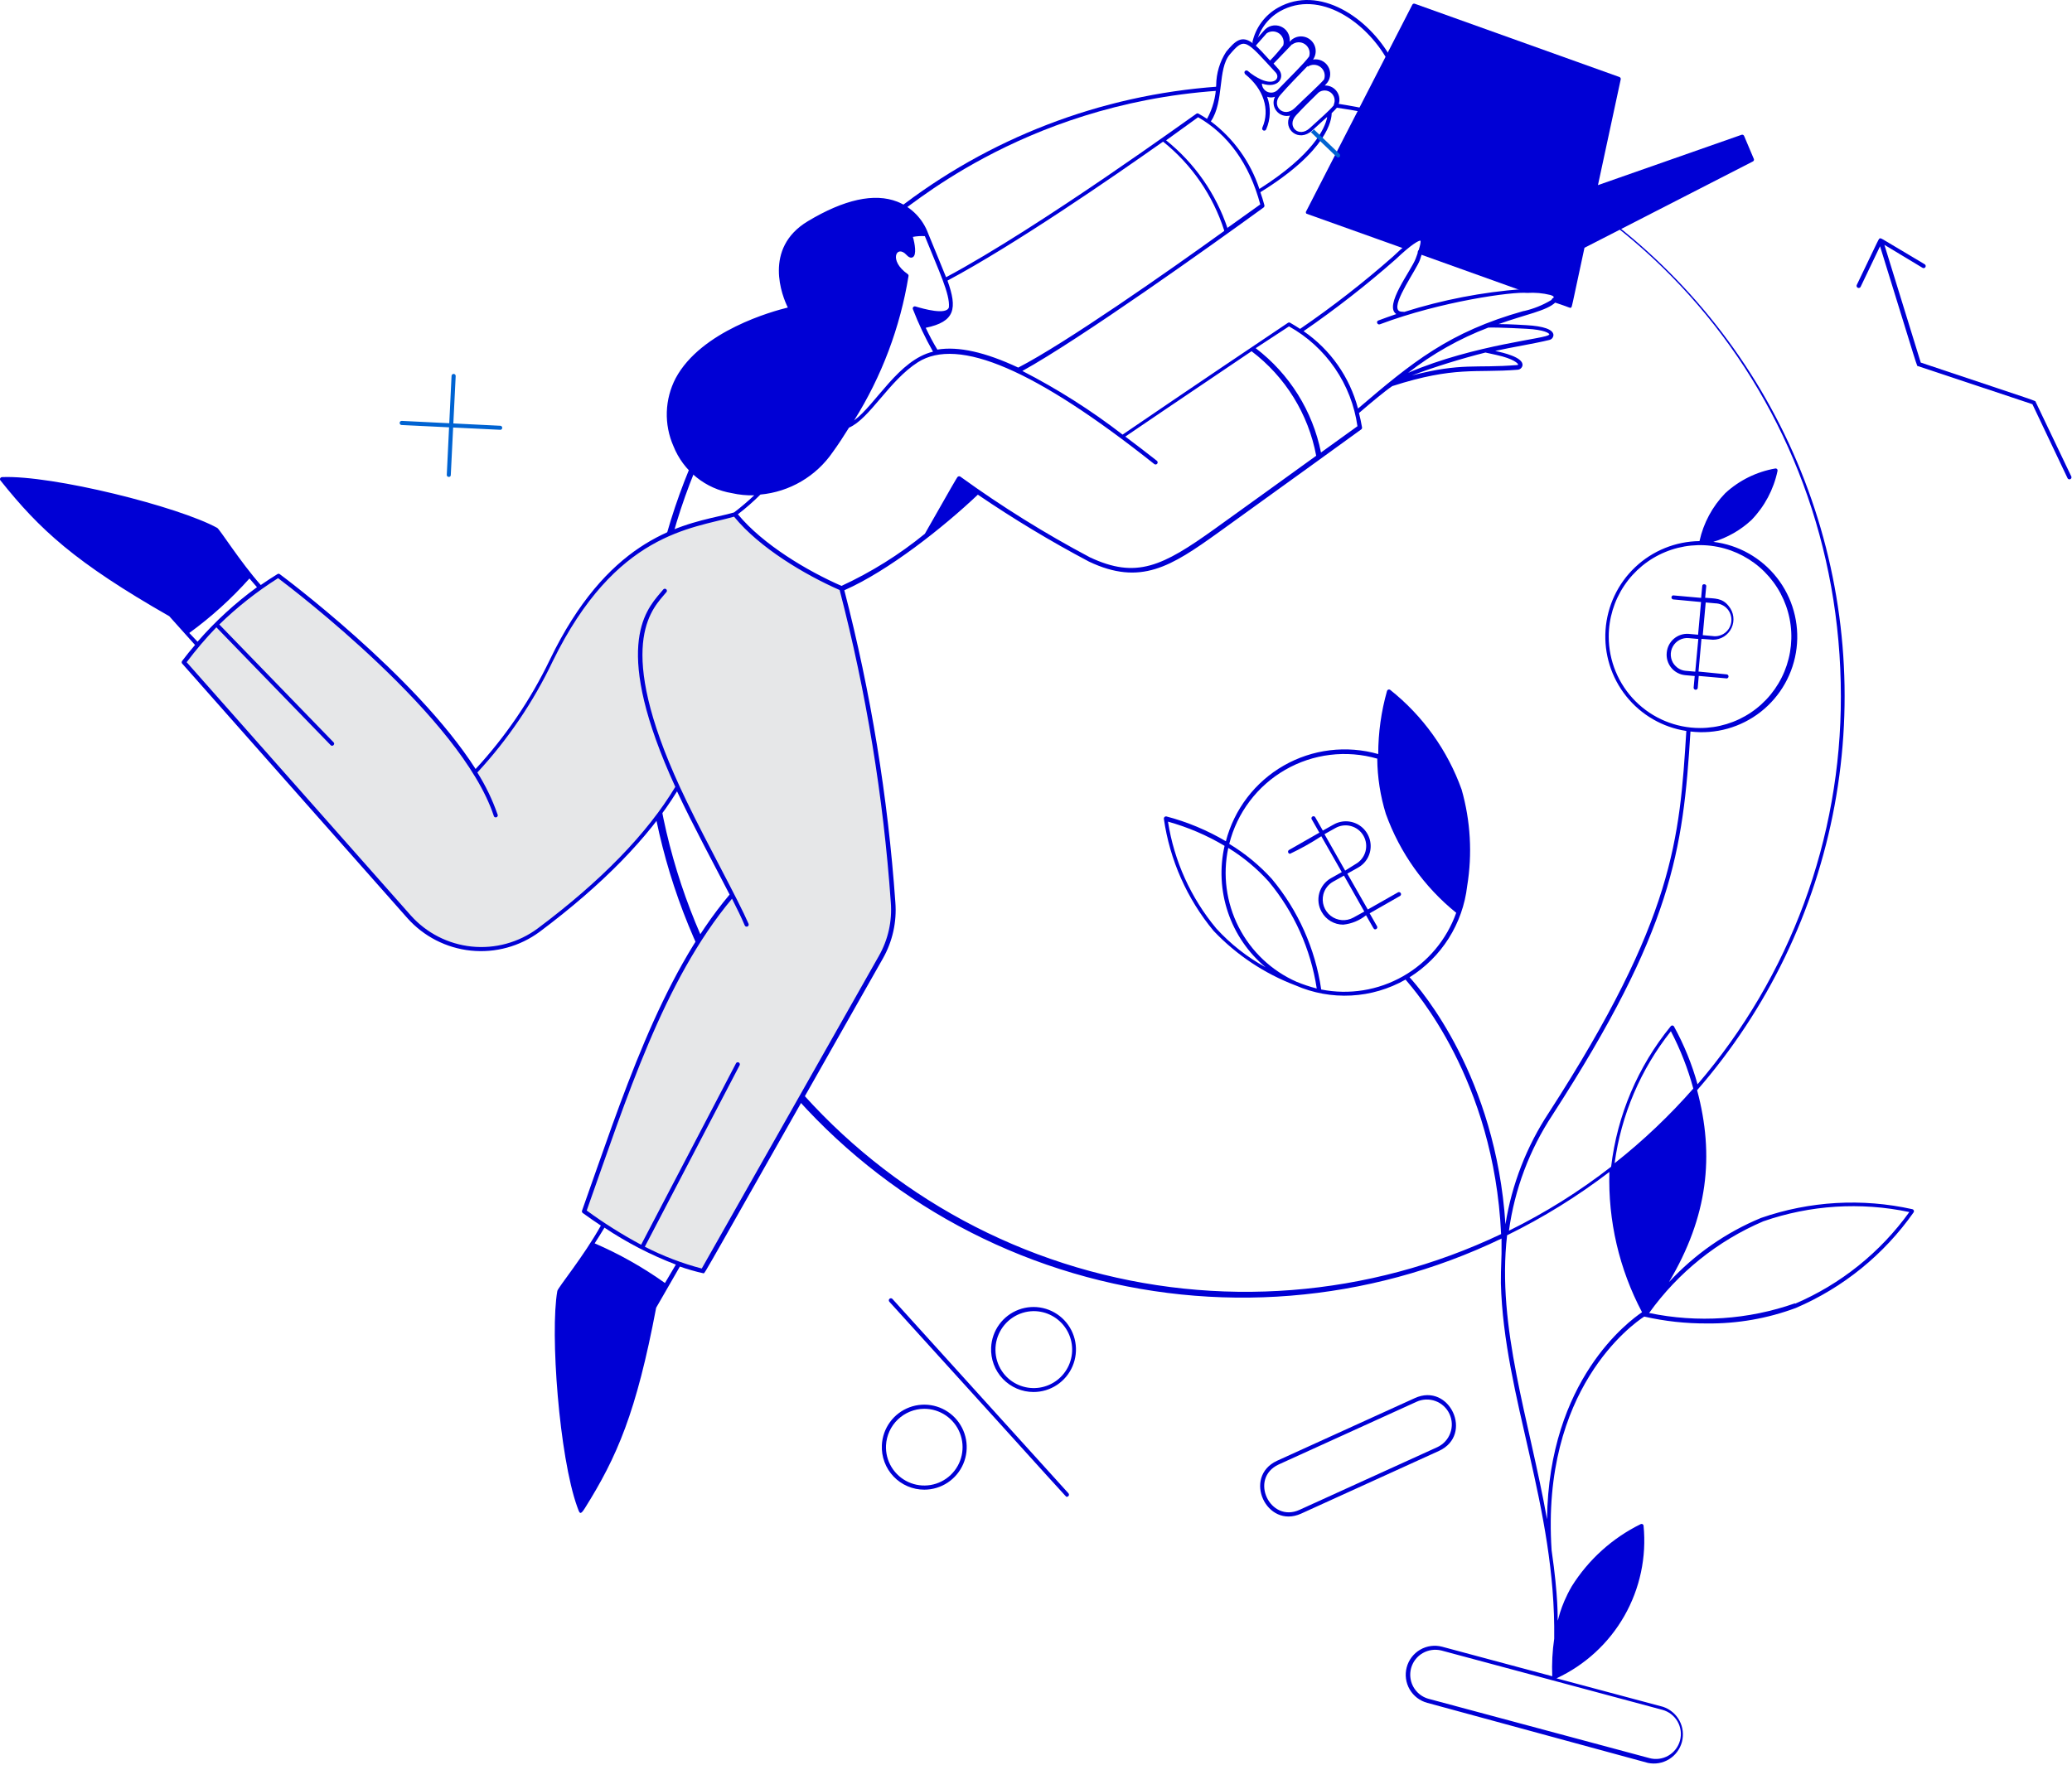 <svg width="345" height="294" viewBox="0 0 345 294" fill="none" xmlns="http://www.w3.org/2000/svg">
<path d="M146.437 36.856C146.509 36.812 146.596 36.795 146.68 36.811C146.764 36.826 146.839 36.872 146.891 36.94C146.942 37.008 146.967 37.092 146.961 37.178C146.954 37.263 146.916 37.342 146.854 37.401C127.511 52.366 114.375 73.966 109.972 98.047C105.568 122.128 110.209 146.99 123 167.851C135.792 188.712 155.832 204.099 179.265 211.053C202.699 218.006 227.872 216.036 249.942 205.521C248.746 179.745 235.555 164.952 234.032 163.137C231.261 164.716 228.161 165.625 224.977 165.792C221.793 165.959 218.615 165.379 215.694 164.099C210.53 162.136 205.873 159.034 202.067 155.023C197.639 149.682 194.773 143.217 193.786 136.345C193.783 136.291 193.792 136.237 193.812 136.186C193.832 136.136 193.864 136.091 193.904 136.054C193.944 136.018 193.991 135.991 194.043 135.975C194.095 135.959 194.15 135.956 194.203 135.964C197.682 136.877 201.018 138.27 204.115 140.102C204.803 137.465 206.009 134.991 207.664 132.826C209.319 130.662 211.388 128.85 213.751 127.498C216.114 126.145 218.723 125.279 221.425 124.95C224.126 124.621 226.866 124.835 229.484 125.581C229.485 122.021 229.979 118.478 230.952 115.053C230.97 115.003 230.999 114.957 231.038 114.92C231.076 114.883 231.123 114.856 231.174 114.84C231.225 114.824 231.279 114.821 231.331 114.829C231.384 114.838 231.434 114.859 231.477 114.89C236.905 119.203 241.022 124.949 243.365 131.48C244.859 136.712 245.174 142.212 244.289 147.581C243.93 150.669 242.882 153.636 241.223 156.263C239.564 158.89 237.335 161.109 234.703 162.755C236.696 164.934 249.054 179.328 250.667 203.887C251.728 197.232 254.2 190.882 257.916 185.263C278.772 152.954 279.66 139.757 280.784 121.733C276.843 121.133 273.271 119.07 270.779 115.953C268.286 112.836 267.056 108.894 267.332 104.911C267.609 100.927 269.371 97.193 272.27 94.452C275.168 91.71 278.99 90.161 282.976 90.113C283.638 87.102 285.125 84.336 287.271 82.126C289.595 79.991 292.482 78.567 295.589 78.024C295.642 78.013 295.698 78.016 295.751 78.033C295.803 78.049 295.851 78.079 295.888 78.119C295.926 78.159 295.954 78.207 295.968 78.261C295.982 78.314 295.982 78.37 295.969 78.423C295.323 81.51 293.815 84.349 291.62 86.61C289.81 88.289 287.641 89.531 285.278 90.24C289.459 90.745 293.268 92.894 295.868 96.213C298.468 99.532 299.645 103.749 299.14 107.938C298.636 112.126 296.491 115.942 293.177 118.546C289.864 121.15 285.654 122.329 281.472 121.824C280.24 141.79 278.464 154.751 258.495 185.681C254.668 191.482 252.191 198.069 251.247 204.958C257.266 201.995 262.967 198.425 268.262 194.303C269.277 185.724 272.716 177.613 278.174 170.924C278.204 170.879 278.245 170.842 278.292 170.816C278.339 170.791 278.392 170.778 278.446 170.778C278.5 170.778 278.553 170.791 278.601 170.816C278.648 170.842 278.688 170.879 278.718 170.924C280.398 173.979 281.718 177.22 282.65 180.58C298.087 162.599 306.557 139.658 306.515 115.943C306.515 66.135 271.18 24.876 222.489 17.924C222.398 17.924 222.311 17.888 222.246 17.823C222.181 17.759 222.145 17.671 222.145 17.579C222.145 17.488 222.181 17.4 222.246 17.335C222.311 17.271 222.398 17.234 222.489 17.234C240.14 19.928 256.745 27.323 270.567 38.644C284.388 49.965 294.92 64.798 301.061 81.592C307.202 98.386 308.727 116.524 305.475 134.11C302.224 151.696 294.316 168.084 282.578 181.56C285.495 192.451 284.39 202.598 277.885 213.525C282.161 208.891 287.392 205.243 293.215 202.834C301.326 200.017 310.059 199.514 318.439 201.382C318.489 201.397 318.536 201.423 318.575 201.458C318.614 201.494 318.644 201.538 318.663 201.587C318.682 201.636 318.69 201.689 318.686 201.742C318.681 201.794 318.665 201.845 318.638 201.89C313.699 208.924 306.904 214.442 299.013 217.827C294.284 219.586 289.272 220.46 284.227 220.405C280.709 220.424 277.201 220.04 273.771 219.261C271.814 220.532 256.575 231.35 258.35 258.16C260.67 274.206 257.626 271.229 261.703 264.186C264.495 259.728 268.474 256.139 273.191 253.822C273.239 253.798 273.293 253.786 273.347 253.788C273.401 253.789 273.453 253.804 273.5 253.831C273.547 253.858 273.586 253.896 273.614 253.942C273.643 253.988 273.659 254.04 273.662 254.094C274.178 259.313 273.059 264.563 270.461 269.117C267.864 273.67 263.916 277.301 259.166 279.506L276.888 284.244C278.063 284.631 279.045 285.453 279.633 286.543C280.221 287.632 280.37 288.906 280.05 290.102C279.73 291.299 278.965 292.327 277.912 292.976C276.859 293.625 275.598 293.845 274.387 293.592L237.657 283.59C237.044 283.428 236.469 283.147 235.965 282.762C235.461 282.378 235.037 281.897 234.718 281.349C234.399 280.8 234.191 280.194 234.106 279.565C234.021 278.936 234.061 278.296 234.223 277.682C234.384 277.068 234.665 276.492 235.049 275.987C235.433 275.482 235.913 275.058 236.461 274.739C237.008 274.419 237.613 274.211 238.242 274.126C238.87 274.041 239.508 274.08 240.121 274.242L258.459 279.161C258.372 277.068 258.481 274.972 258.785 272.899C259.075 250.899 250.414 232.675 249.906 213.743C249.898 213.689 249.898 213.634 249.906 213.58C249.906 212.6 249.906 211.456 250.015 208.733C250.015 207.898 250.015 207.063 250.015 206.265C227.766 216.969 202.343 219.022 178.67 212.027C154.996 205.032 134.756 189.486 121.868 168.4C108.98 147.314 104.362 122.188 108.908 97.887C113.453 73.586 126.839 51.838 146.473 36.856H146.437ZM203.898 140.865C200.95 139.108 197.781 137.752 194.475 136.835C195.496 143.386 198.277 149.535 202.52 154.624C204.883 157.215 207.657 159.398 210.729 161.086C207.837 158.676 205.668 155.511 204.463 151.941C203.257 148.372 203.061 144.538 203.898 140.865V140.865ZM215.912 163.518C216.997 163.961 218.111 164.331 219.246 164.625C218.245 158.064 215.476 151.901 211.237 146.8C209.274 144.625 207.01 142.742 204.514 141.21C203.561 145.674 204.175 150.331 206.251 154.395C208.328 158.458 211.74 161.681 215.912 163.518V163.518ZM242.44 151.992C237.117 147.683 233.075 141.995 230.753 135.546C229.831 132.565 229.348 129.464 229.321 126.343C226.772 125.608 224.102 125.394 221.468 125.714C218.835 126.033 216.293 126.881 213.994 128.205C211.694 129.53 209.684 131.304 208.084 133.423C206.483 135.542 205.324 137.961 204.677 140.538C207.306 142.129 209.692 144.091 211.762 146.365C216.152 151.626 219 158.003 219.989 164.788C224.647 165.717 229.482 164.934 233.612 162.585C237.741 160.235 240.888 156.475 242.477 151.992H242.44ZM283.067 121.243C286.074 121.243 289.013 120.35 291.514 118.676C294.014 117.003 295.962 114.624 297.113 111.842C298.264 109.059 298.565 105.997 297.978 103.043C297.392 100.088 295.944 97.375 293.817 95.245C291.691 93.115 288.982 91.665 286.033 91.077C283.084 90.49 280.027 90.791 277.249 91.944C274.471 93.096 272.097 95.048 270.426 97.553C268.755 100.057 267.864 103.002 267.864 106.014C267.864 110.053 269.466 113.926 272.317 116.782C275.168 119.638 279.035 121.243 283.067 121.243ZM236.877 275.313C236.17 275.725 235.599 276.338 235.238 277.073C234.877 277.809 234.741 278.635 234.848 279.448C234.954 280.261 235.298 281.025 235.837 281.642C236.375 282.26 237.084 282.704 237.874 282.919L274.641 292.793C275.705 293.08 276.84 292.931 277.795 292.379C278.75 291.828 279.447 290.919 279.733 289.853C280.019 288.786 279.87 287.65 279.32 286.693C278.769 285.737 277.862 285.039 276.797 284.752L240.03 274.878C238.963 274.609 237.833 274.765 236.877 275.313V275.313ZM278.211 171.74C273.17 178.09 269.933 185.684 268.842 193.722C273.578 189.985 277.963 185.824 281.944 181.288C281.049 177.979 279.797 174.778 278.211 171.74V171.74ZM298.886 217.119C306.497 213.86 313.076 208.582 317.913 201.854C309.818 200.146 301.411 200.679 293.595 203.397C285.986 206.651 279.412 211.93 274.587 218.662C282.683 220.346 291.084 219.788 298.886 217.047V217.119ZM257.589 253.023C257.879 229.771 271.27 219.987 273.409 218.535C269.607 211.351 267.734 203.301 267.973 195.174C262.654 199.241 256.949 202.774 250.939 205.72C249.181 221.076 254.618 236.324 257.589 253.023Z" fill="#0000D5"/>
<path d="M220.061 151.865C219.793 151.396 219.62 150.878 219.553 150.342C219.485 149.805 219.524 149.261 219.667 148.74C219.81 148.219 220.055 147.731 220.387 147.305C220.719 146.878 221.131 146.522 221.601 146.256L223.413 145.24L220.007 139.268C218.336 140.361 216.593 141.338 214.788 142.19C214.715 142.186 214.646 142.158 214.59 142.112C214.534 142.065 214.494 142.002 214.476 141.932C214.458 141.861 214.463 141.787 214.489 141.719C214.516 141.651 214.563 141.594 214.625 141.555L219.681 138.669L218.448 136.509C218.414 136.471 218.388 136.426 218.373 136.377C218.358 136.328 218.355 136.276 218.362 136.226C218.37 136.175 218.388 136.127 218.417 136.084C218.445 136.042 218.483 136.006 218.527 135.98C218.571 135.954 218.62 135.938 218.671 135.933C218.722 135.928 218.773 135.935 218.821 135.953C218.869 135.97 218.913 135.998 218.948 136.035C218.984 136.071 219.012 136.115 219.028 136.164L220.26 138.324L222.072 137.307C222.78 136.91 223.589 136.73 224.398 136.79C225.207 136.85 225.981 137.147 226.623 137.644C227.264 138.142 227.745 138.818 228.006 139.587C228.267 140.357 228.295 141.186 228.089 141.972C227.948 142.498 227.705 142.991 227.372 143.421C227.039 143.851 226.623 144.21 226.15 144.477L224.338 145.494L227.744 151.466L232.764 148.616C232.843 148.57 232.937 148.558 233.026 148.582C233.114 148.605 233.189 148.663 233.235 148.743C233.28 148.822 233.293 148.917 233.269 149.005C233.245 149.094 233.187 149.169 233.108 149.215L228.052 152.101L229.285 154.261C229.313 154.314 229.327 154.373 229.325 154.433C229.324 154.493 229.307 154.552 229.276 154.603C229.244 154.655 229.201 154.697 229.148 154.726C229.096 154.755 229.036 154.77 228.976 154.769C228.723 154.769 228.795 154.769 227.454 152.428C226.363 153.305 225.041 153.847 223.649 153.989C222.916 153.987 222.197 153.789 221.567 153.416C220.936 153.042 220.416 152.507 220.061 151.865V151.865ZM225.751 143.878C226.542 143.426 227.12 142.677 227.36 141.797C227.599 140.917 227.48 139.978 227.028 139.186C226.577 138.394 225.829 137.814 224.951 137.575C224.073 137.335 223.135 137.454 222.344 137.906L220.532 138.923L223.975 144.986L225.751 143.878ZM225.352 152.809L227.164 151.811L223.776 145.821L221.964 146.837C221.569 147.059 221.224 147.359 220.947 147.717C220.67 148.076 220.467 148.486 220.351 148.924C220.181 149.578 220.207 150.266 220.424 150.905C220.641 151.544 221.041 152.105 221.573 152.518C222.106 152.932 222.748 153.179 223.419 153.231C224.091 153.283 224.763 153.136 225.352 152.809V152.809Z" fill="#0000D5"/>
<path d="M149.282 35.695C150.279 35.695 169.469 17.417 202.811 15.111C202.902 15.111 202.99 15.075 203.054 15.01C203.119 14.946 203.155 14.858 203.155 14.767C203.155 14.675 203.119 14.587 203.054 14.523C202.99 14.458 202.902 14.422 202.811 14.422C183.261 15.806 164.567 22.997 149.119 35.078C149.065 35.119 149.023 35.176 149.001 35.241C148.979 35.305 148.976 35.375 148.994 35.441C149.011 35.508 149.048 35.567 149.099 35.612C149.151 35.658 149.214 35.686 149.282 35.695Z" fill="#0000D5"/>
<path d="M46.32 95.867C46.32 95.867 69.242 112.785 79.064 128.54C84.199 122.997 88.475 116.713 91.748 109.898C102.621 87.717 116.32 87.391 122.372 85.594C126.25 90.458 133.607 95.105 140.113 97.937C144.578 115.034 147.447 132.511 148.684 150.14C148.928 153.332 148.215 156.524 146.636 159.307L117.027 211.547C109.855 209.55 103.137 206.185 97.239 201.636C104.487 181.216 110.775 162.229 121.883 148.997C119.219 143.806 115.378 136.708 112.823 131.045C107.948 139.213 99.794 147.381 89.683 154.896C86.463 157.299 82.46 158.402 78.466 157.989C74.473 157.575 70.78 155.675 68.119 152.664L30.627 110.28C34.95 104.569 40.266 99.686 46.32 95.867V95.867Z" fill="#E6E7E8"/>
<path d="M217.507 35.151L235.156 0.79C235.192 0.714 235.255 0.655 235.332 0.625C235.41 0.595 235.496 0.595 235.573 0.626L269.64 12.824C269.719 12.853 269.784 12.909 269.824 12.983C269.864 13.056 269.876 13.142 269.858 13.223L266.07 30.831L289.99 22.445C290.071 22.42 290.159 22.427 290.236 22.464C290.313 22.501 290.374 22.565 290.406 22.644L292.019 26.456C292.037 26.495 292.048 26.538 292.049 26.581C292.051 26.624 292.044 26.668 292.029 26.708C292.013 26.748 291.99 26.786 291.961 26.817C291.931 26.849 291.896 26.874 291.856 26.892L263.823 41.268C261.54 51.886 261.758 51.124 261.558 51.233C261.359 51.342 261.558 51.233 258.605 50.289C258.518 50.258 258.448 50.193 258.408 50.11C258.369 50.026 258.365 49.931 258.396 49.844C258.427 49.758 258.492 49.687 258.575 49.648C258.658 49.609 258.754 49.604 258.84 49.636V49.636C259.148 48.91 257.771 48.401 254.509 48.347C254.506 48.4 254.491 48.452 254.465 48.498C254.439 48.544 254.403 48.584 254.359 48.614C254.315 48.643 254.265 48.663 254.213 48.67C254.16 48.677 254.107 48.672 254.056 48.655L236.225 42.266C236.16 42.225 236.11 42.162 236.084 42.089C236.058 42.016 236.058 41.936 236.083 41.862C236.108 41.788 236.157 41.725 236.223 41.684C236.288 41.642 236.366 41.623 236.443 41.631C237.023 39.816 237.041 38.563 234.214 40.868C234.262 40.926 234.29 40.999 234.293 41.074C234.295 41.15 234.274 41.224 234.231 41.286C234.187 41.347 234.125 41.393 234.053 41.416C233.982 41.439 233.905 41.438 233.834 41.413L217.525 35.586C217.469 35.529 217.436 35.452 217.433 35.372C217.429 35.291 217.456 35.213 217.507 35.151V35.151Z" fill="#0000D5"/>
<path d="M309.179 47.421C313.075 39.307 312.803 39.761 313.021 39.706C313.238 39.652 312.64 39.343 320.468 44.008C320.508 44.031 320.542 44.061 320.57 44.097C320.597 44.133 320.618 44.174 320.629 44.218C320.641 44.262 320.644 44.308 320.638 44.353C320.632 44.398 320.618 44.441 320.595 44.48C320.55 44.56 320.474 44.618 320.386 44.642C320.342 44.653 320.297 44.656 320.252 44.651C320.207 44.645 320.163 44.63 320.124 44.607L313.764 40.777L319.816 60.381C340.057 67.152 338.861 66.698 338.951 66.934L344.877 79.331C344.897 79.372 344.909 79.416 344.912 79.461C344.916 79.506 344.91 79.552 344.896 79.595C344.881 79.638 344.859 79.677 344.829 79.712C344.799 79.746 344.763 79.774 344.723 79.794C344.682 79.814 344.638 79.826 344.593 79.83C344.548 79.833 344.503 79.827 344.46 79.813C344.417 79.799 344.377 79.776 344.343 79.746C344.309 79.716 344.281 79.68 344.261 79.64L338.408 67.315L319.381 60.98C319.127 60.98 319.58 62.105 313.039 41.013L309.795 47.784C309.747 47.866 309.669 47.925 309.577 47.949C309.485 47.973 309.388 47.959 309.306 47.911C309.224 47.863 309.165 47.784 309.141 47.692C309.117 47.6 309.131 47.503 309.179 47.421Z" fill="#0000D5"/>
<path d="M277.523 108.683C277.601 107.792 278.024 106.967 278.701 106.383C279.378 105.8 280.255 105.505 281.147 105.56V105.56L282.741 105.706L283.231 100.26L278.574 99.825C278.498 99.807 278.43 99.764 278.382 99.703C278.334 99.642 278.308 99.567 278.308 99.489C278.308 99.411 278.334 99.335 278.382 99.275C278.43 99.214 278.498 99.171 278.574 99.153L283.249 99.57L283.43 97.61C283.43 97.138 284.137 97.247 284.1 97.61L283.919 99.552C285.514 99.698 286.764 99.552 287.833 100.932C288.251 101.429 288.518 102.036 288.603 102.681C288.688 103.325 288.588 103.98 288.314 104.57C288.04 105.159 287.603 105.657 287.056 106.007C286.508 106.356 285.873 106.541 285.224 106.541L283.303 106.395L282.814 111.841L287.543 112.313C287.619 112.331 287.686 112.373 287.735 112.434C287.783 112.495 287.809 112.571 287.809 112.649C287.809 112.726 287.783 112.802 287.735 112.863C287.686 112.924 287.619 112.967 287.543 112.984L282.85 112.567L282.687 114.527C282.687 114.619 282.651 114.707 282.586 114.771C282.522 114.836 282.434 114.872 282.343 114.872C282.251 114.872 282.164 114.836 282.099 114.771C282.035 114.707 281.998 114.619 281.998 114.527L282.18 112.585L280.585 112.44C280.137 112.397 279.701 112.265 279.304 112.053C278.907 111.84 278.556 111.551 278.271 111.201C277.986 110.852 277.774 110.449 277.645 110.017C277.517 109.585 277.475 109.131 277.523 108.683V108.683ZM285.115 105.924C285.486 105.984 285.866 105.968 286.23 105.875C286.594 105.782 286.936 105.615 287.233 105.385C287.53 105.154 287.777 104.864 287.957 104.534C288.137 104.203 288.248 103.839 288.282 103.464C288.315 103.089 288.271 102.711 288.153 102.354C288.034 101.996 287.843 101.667 287.592 101.387C287.341 101.107 287.035 100.882 286.693 100.725C286.351 100.569 285.98 100.485 285.604 100.478L284.01 100.333L283.52 105.778L285.115 105.924ZM278.827 110.734C279.049 111.009 279.324 111.238 279.635 111.406C279.946 111.575 280.287 111.679 280.639 111.714L282.27 111.859L282.778 106.414L281.183 106.268C280.653 106.219 280.121 106.325 279.651 106.574C279.181 106.823 278.793 107.204 278.536 107.67C278.278 108.136 278.161 108.667 278.2 109.198C278.239 109.729 278.432 110.238 278.755 110.661L278.827 110.734Z" fill="#0000D5"/>
<path d="M212.632 243.276L235.573 232.839C241.371 230.189 245.412 238.938 239.614 241.624L216.637 252.08C210.892 254.675 206.851 245.963 212.632 243.276ZM216.383 251.444L239.324 241.007C240.323 240.545 241.099 239.704 241.479 238.669C241.86 237.634 241.815 236.49 241.353 235.489C240.892 234.488 240.052 233.711 239.019 233.33C237.986 232.949 236.844 232.994 235.845 233.456L212.904 243.893C207.921 246.217 211.472 253.695 216.383 251.444V251.444Z" fill="#0000D5"/>
<path d="M172.096 231.823C173.479 231.821 174.831 231.413 175.984 230.649C177.138 229.886 178.042 228.8 178.586 227.526C179.129 226.253 179.288 224.847 179.042 223.484C178.796 222.121 178.157 220.861 177.202 219.858C176.248 218.856 175.021 218.156 173.674 217.845C172.326 217.534 170.918 217.626 169.622 218.109C168.326 218.593 167.2 219.446 166.384 220.564C165.567 221.682 165.096 223.015 165.029 224.399C164.982 225.357 165.131 226.315 165.465 227.214C165.799 228.113 166.312 228.934 166.973 229.629C167.634 230.323 168.429 230.876 169.31 231.253C170.19 231.63 171.138 231.824 172.096 231.823V231.823ZM172.096 218.354C173.164 218.35 174.215 218.613 175.155 219.119C176.095 219.626 176.894 220.361 177.478 221.256C178.062 222.151 178.413 223.178 178.499 224.244C178.586 225.309 178.404 226.38 177.972 227.358C177.539 228.335 176.869 229.189 176.023 229.841C175.177 230.493 174.182 230.922 173.127 231.09C172.073 231.258 170.994 231.158 169.988 230.801C168.981 230.444 168.08 229.841 167.367 229.045C166.551 228.125 166.016 226.989 165.826 225.772C165.636 224.556 165.799 223.311 166.295 222.184C166.791 221.058 167.6 220.098 168.626 219.419C169.651 218.74 170.849 218.371 172.078 218.354H172.096Z" fill="#0000D5"/>
<path d="M153.903 248.086C155.286 248.085 156.638 247.677 157.791 246.913C158.945 246.149 159.849 245.064 160.393 243.79C160.936 242.516 161.095 241.111 160.849 239.748C160.603 238.385 159.963 237.124 159.009 236.122C158.055 235.12 156.828 234.42 155.481 234.109C154.133 233.798 152.724 233.89 151.429 234.373C150.133 234.856 149.007 235.71 148.191 236.828C147.374 237.946 146.903 239.279 146.836 240.662C146.789 241.621 146.937 242.578 147.272 243.477C147.606 244.376 148.119 245.198 148.78 245.892C149.441 246.587 150.236 247.139 151.117 247.516C151.997 247.894 152.945 248.087 153.903 248.086V248.086ZM153.903 234.618C155.177 234.619 156.422 235.003 157.477 235.72C158.531 236.437 159.347 237.453 159.82 238.639C160.292 239.824 160.399 241.124 160.127 242.372C159.855 243.619 159.216 244.755 158.293 245.636C157.37 246.516 156.205 247.098 154.948 247.309C153.691 247.52 152.4 247.348 151.241 246.817C150.082 246.286 149.109 245.419 148.446 244.328C147.784 243.238 147.463 241.974 147.524 240.699C147.612 239.064 148.319 237.525 149.501 236.395C150.683 235.265 152.251 234.629 153.885 234.618H153.903Z" fill="#0000D5"/>
<path d="M177.641 249.266C177.708 249.267 177.774 249.247 177.831 249.211C177.887 249.174 177.932 249.121 177.959 249.06C177.986 248.998 177.994 248.929 177.983 248.863C177.971 248.796 177.941 248.735 177.895 248.685L148.593 216.321C148.531 216.254 148.444 216.214 148.352 216.211C148.261 216.207 148.171 216.24 148.104 216.303C148.037 216.366 147.997 216.452 147.994 216.544C147.99 216.636 148.023 216.726 148.086 216.793C179.562 251.462 177.405 249.266 177.641 249.266Z" fill="#0000D5"/>
<path d="M74.715 79.422C74.758 79.427 74.802 79.423 74.844 79.41C74.886 79.397 74.924 79.375 74.957 79.346C74.989 79.316 75.015 79.281 75.033 79.241C75.051 79.201 75.06 79.157 75.059 79.113L75.875 62.614C75.875 62.522 75.839 62.434 75.774 62.37C75.709 62.305 75.622 62.269 75.531 62.269C75.439 62.269 75.352 62.305 75.287 62.37C75.222 62.434 75.186 62.522 75.186 62.614L74.389 79.113C74.394 79.197 74.43 79.275 74.491 79.333C74.551 79.39 74.632 79.422 74.715 79.422V79.422Z" fill="#0063D2"/>
<path d="M83.359 71.581C83.434 71.563 83.502 71.52 83.55 71.459C83.598 71.398 83.625 71.323 83.625 71.245C83.625 71.167 83.598 71.092 83.55 71.031C83.502 70.97 83.434 70.927 83.359 70.909L66.887 70.092C66.796 70.092 66.708 70.129 66.644 70.193C66.579 70.258 66.543 70.346 66.543 70.437C66.543 70.529 66.579 70.616 66.644 70.681C66.708 70.746 66.796 70.782 66.887 70.782L83.359 71.581Z" fill="#0063D2"/>
<path d="M0.112 80.057C0.062 80.011 0.026 79.951 0.01 79.885C-0.006 79.819 -0.003 79.749 0.021 79.685C0.044 79.621 0.086 79.565 0.141 79.525C0.196 79.484 0.261 79.461 0.329 79.458C8.737 79.095 29.757 84.377 36.172 87.917C36.607 88.171 40.068 93.671 43.42 97.428C44.327 96.799 45.251 96.194 46.193 95.613C46.248 95.573 46.315 95.552 46.383 95.552C46.452 95.552 46.518 95.573 46.573 95.613C46.827 95.795 69.224 112.44 79.191 128.068C84.182 122.665 88.341 116.548 91.531 109.917C100.99 90.277 112.624 87.59 119.672 85.975C120.651 85.757 121.485 85.557 122.227 85.339C123.394 84.449 124.513 83.497 125.58 82.49C124.331 82.524 123.083 82.402 121.865 82.127C119.708 81.773 117.678 80.867 115.973 79.496C114.268 78.126 112.946 76.337 112.134 74.303C111.344 72.512 110.966 70.565 111.028 68.608C111.091 66.65 111.593 64.732 112.497 62.995C116.737 55.081 128.715 51.813 131.179 51.215C130.273 49.399 126.993 41.358 134.513 36.839C140.566 33.208 145.585 32.101 149.409 33.589C150.591 34.063 151.661 34.782 152.548 35.699C153.435 36.615 154.119 37.709 154.555 38.908C154.99 39.979 157.056 44.97 157.527 46.168C173.237 37.782 198.969 19.05 199.204 18.941C199.26 18.901 199.326 18.88 199.395 18.88C199.463 18.88 199.529 18.901 199.585 18.941C200.056 19.213 200.527 19.486 200.98 19.794C201.923 18.071 202.444 16.149 202.502 14.185C202.52 12.207 203.098 10.274 204.169 8.613C205.673 6.798 206.761 5.799 208.609 7.215C209.044 6.689 210.421 5.146 210.421 5.146C210.75 4.729 211.207 4.432 211.72 4.3C212.234 4.168 212.777 4.207 213.265 4.413C213.754 4.619 214.163 4.979 214.428 5.44C214.693 5.9 214.8 6.434 214.734 6.961C215.135 6.471 215.71 6.156 216.338 6.081C216.967 6.007 217.599 6.179 218.103 6.562C218.607 6.945 218.944 7.509 219.042 8.135C219.14 8.761 218.992 9.4 218.63 9.92C219.109 9.834 219.603 9.894 220.047 10.093C220.492 10.292 220.867 10.621 221.122 11.036C221.378 11.45 221.504 11.933 221.483 12.42C221.462 12.907 221.295 13.377 221.004 13.768C220.877 13.913 220.75 14.076 220.587 14.24C221.022 14.225 221.452 14.331 221.831 14.546C222.209 14.761 222.52 15.077 222.731 15.458C222.941 15.84 223.041 16.272 223.021 16.707C223.001 17.143 222.861 17.564 222.616 17.924C222.345 18.233 222.055 18.542 221.728 18.85C221.728 19.867 221.185 25.004 209.859 32.01C210.113 32.718 210.33 33.444 210.53 34.17C210.546 34.239 210.543 34.312 210.521 34.379C210.498 34.446 210.457 34.506 210.403 34.551C201.578 40.959 179.815 56.497 170.229 61.779C176.103 64.796 181.689 68.344 186.918 72.379C188.278 71.454 198.443 64.501 214.462 53.756C214.517 53.724 214.58 53.707 214.643 53.707C214.707 53.707 214.769 53.724 214.824 53.756C215.386 54.083 215.948 54.427 216.473 54.772C221.871 51.073 227.039 47.048 231.949 42.72C235.265 39.561 236.334 39.089 236.895 39.543C237.457 39.997 236.787 42.302 236.406 43.337C235.79 44.97 231.949 50.271 232.782 51.614C233.018 52.013 233.652 51.886 233.833 51.941C240.202 49.928 246.781 48.656 253.44 48.147C259.184 48.056 259.329 49.127 259.383 49.472C259.391 49.637 259.361 49.801 259.295 49.952C259.229 50.103 259.129 50.237 259.003 50.343C257.589 51.759 253.965 52.376 249.526 53.974C251.591 53.974 254.038 54.155 254.183 54.155C257.028 54.318 258.568 54.863 258.658 55.752C258.661 55.96 258.59 56.163 258.457 56.322C258.324 56.482 258.138 56.589 257.934 56.624C255.524 57.223 251.718 57.822 248.964 58.439C250.25 58.729 253.603 59.474 253.512 60.817C253.482 61.024 253.381 61.214 253.225 61.353C253.069 61.493 252.869 61.573 252.66 61.579C245.684 62.142 242.259 60.944 231.822 64.302C230.771 64.992 228.198 67.115 226.277 68.785C226.476 69.548 226.639 70.346 226.784 71.163C226.798 71.227 226.793 71.293 226.77 71.354C226.748 71.415 226.709 71.468 226.657 71.508C226.512 71.617 212.523 81.745 202.847 88.698C194.982 94.343 189.908 97.61 181.319 93.526C174.951 90.156 168.775 86.435 162.818 82.381C157.074 87.826 147.905 95.087 140.584 98.3C144.997 115.326 147.842 132.721 149.082 150.268C149.339 153.528 148.614 156.791 146.999 159.634C116.048 214.234 117.444 211.983 117.136 212.055C115.803 211.762 114.49 211.387 113.203 210.93L109.253 217.791C105.955 235.217 102.748 242.623 97.384 251.172C96.605 252.406 96.514 252.08 96.115 250.954C93.108 242.623 91.567 221.912 92.799 214.996C92.908 214.415 97.166 209.278 100.048 204.105C99.051 203.452 98.054 202.744 97.04 202.018C96.978 201.974 96.932 201.912 96.909 201.839C96.886 201.767 96.887 201.69 96.913 201.618C103.563 182.904 109.887 162.774 121.485 148.979C119.093 144.314 115.414 137.543 112.732 131.789C108.003 139.486 100.301 147.363 89.846 155.187C86.551 157.621 82.468 158.735 78.395 158.312C74.323 157.889 70.555 155.959 67.829 152.9L30.319 110.497C30.276 110.436 30.253 110.363 30.253 110.289C30.253 110.214 30.276 110.141 30.319 110.08C31.008 109.172 31.733 108.265 32.475 107.412L28.181 102.62C12.488 93.653 6.599 88.189 0.112 80.057ZM153.993 39.325C153.326 39.285 152.657 39.328 152 39.452C152.326 40.578 152.652 42.429 152 42.828C151.782 42.956 151.438 42.992 150.949 42.465C149.3 40.65 147.886 43.373 151.13 45.642C151.183 45.676 151.225 45.726 151.251 45.784C151.277 45.842 151.285 45.906 151.275 45.969C149.889 54.511 146.808 62.689 142.215 70.019C145.839 67.351 149.626 59.927 155.352 58.566C154.063 56.291 152.943 53.925 152 51.487C151.977 51.427 151.972 51.362 151.984 51.299C151.996 51.236 152.025 51.178 152.068 51.131C152.112 51.084 152.167 51.05 152.229 51.032C152.29 51.015 152.355 51.015 152.417 51.033C153.739 51.432 157.617 52.521 157.998 51.178C158.197 48.964 156.331 45.152 153.993 39.325ZM210.91 5.545L209.098 7.596C209.732 8.177 210.494 8.994 211.472 10.083C212.254 9.288 212.986 8.445 213.665 7.56C213.77 7.201 213.762 6.819 213.642 6.465C213.522 6.111 213.296 5.803 212.995 5.582C212.693 5.362 212.332 5.24 211.958 5.233C211.585 5.227 211.219 5.336 210.91 5.545V5.545ZM215.151 7.36C214.462 8.105 212.831 9.756 212.052 10.591L212.867 11.499C214.063 12.824 212.867 14.857 210.113 13.913C210.119 14.229 210.221 14.536 210.407 14.792C210.593 15.048 210.853 15.241 211.152 15.344C211.45 15.447 211.773 15.455 212.077 15.368C212.381 15.281 212.65 15.103 212.849 14.857C214.77 12.86 217.09 10.628 217.977 9.411C218.096 9.043 218.093 8.647 217.971 8.28C217.848 7.913 217.612 7.595 217.297 7.372C216.981 7.15 216.603 7.034 216.217 7.041C215.831 7.049 215.457 7.18 215.151 7.415V7.36ZM217.724 10.991C216.22 12.552 214.516 14.276 213.212 15.783C211.526 17.598 213.755 19.794 215.622 17.961C217.488 16.128 219.536 14.294 220.46 13.241C220.596 12.879 220.612 12.482 220.506 12.109C220.401 11.736 220.179 11.407 219.873 11.17C219.567 10.932 219.194 10.799 218.807 10.79C218.42 10.781 218.041 10.896 217.724 11.118V10.991ZM222.091 17.398C222.237 17.058 222.266 16.678 222.174 16.32C222.081 15.961 221.872 15.643 221.579 15.416C221.287 15.19 220.927 15.067 220.557 15.068C220.187 15.068 219.828 15.192 219.536 15.42C218.122 16.799 217.18 17.725 215.803 19.195C214.154 21.01 216.238 23.043 218.086 21.337C219.934 19.631 221.203 18.578 222.091 17.525V17.398ZM220.967 19.486C220.732 19.703 219.155 21.101 218.503 21.718C216.238 23.806 213.556 21.5 214.788 19.25C214.379 19.349 213.949 19.33 213.551 19.193C213.152 19.057 212.8 18.809 212.538 18.479C212.275 18.149 212.112 17.75 212.067 17.331C212.023 16.911 212.099 16.487 212.288 16.109C211.868 16.272 211.403 16.272 210.983 16.109C211.636 17.877 211.578 19.83 210.82 21.555C210.781 21.639 210.711 21.705 210.624 21.737C210.538 21.769 210.442 21.766 210.358 21.727C210.274 21.689 210.208 21.618 210.176 21.532C210.144 21.445 210.147 21.349 210.186 21.264C211.508 18.251 210.403 14.821 207.322 12.352C206.978 11.88 207.486 11.59 207.757 11.807C208.428 12.39 209.179 12.873 209.986 13.241C212.288 14.258 213.194 12.951 212.414 12.08C207.395 6.634 207.268 6.126 204.767 9.067C202.702 11.499 203.861 16.926 201.614 20.212C205.391 23.049 208.211 26.976 209.696 31.466C218.738 25.712 220.587 21.355 220.967 19.613V19.486ZM204.405 37.928L209.841 34.043C208.029 27.236 204.405 22.335 199.494 19.522L194.167 23.37C198.917 27.178 202.471 32.276 204.405 38.055V37.928ZM203.825 38.345C201.955 32.534 198.419 27.402 193.659 23.588C185.016 29.687 168.87 40.814 157.762 46.731C159.429 51.378 159.049 53.574 154.138 54.591C154.736 55.861 155.37 57.059 156.077 58.221C159.574 57.64 164.05 58.639 169.541 61.216C177.351 57.205 194.565 45.152 203.825 38.472V38.345ZM252.552 60.798C252.679 60.798 252.769 60.798 252.769 60.69C252.769 60.581 252.153 59.764 249.145 59.11L247.333 58.711C243.185 59.762 239.096 61.034 235.083 62.523C243.51 60.363 245.612 61.361 252.552 60.798ZM257.988 55.716C257.988 55.516 257.227 54.917 254.165 54.754C253.983 54.754 249.797 54.5 247.822 54.554C243.019 56.381 238.517 58.921 234.467 62.087C245.63 57.295 257.988 56.37 257.916 55.716H257.988ZM253.766 51.795C255.356 51.431 256.878 50.819 258.278 49.98C258.93 49.508 258.803 49.345 258.151 49.127C256.89 48.812 255.588 48.696 254.291 48.782C251.972 48.528 239.904 50.18 229.756 54.01C229.321 54.155 229.085 53.52 229.502 53.374C230.499 52.993 231.495 52.648 232.492 52.304C230.354 50.906 234.993 45.043 235.718 43.065C235.863 42.665 236.732 40.414 236.497 40.069C236.225 40.069 235.083 40.614 232.383 43.191C227.512 47.476 222.393 51.47 217.053 55.153C221.518 58.222 224.734 62.796 226.114 68.041C235.12 60.345 241.281 55.281 253.693 51.795H253.766ZM226.023 70.982C225.533 67.517 224.249 64.213 222.272 61.328C220.294 58.444 217.677 56.057 214.625 54.355L209.08 57.985C214.692 62.259 218.557 68.434 219.953 75.356L226.023 70.982ZM153.993 88.897C158.705 80.602 159.176 79.821 159.429 79.44C159.465 79.401 159.508 79.37 159.557 79.349C159.605 79.327 159.657 79.316 159.71 79.316C159.763 79.316 159.815 79.327 159.864 79.349C159.912 79.37 159.955 79.401 159.991 79.44C166.838 84.39 174.019 88.86 181.482 92.818C189.22 96.448 193.551 94.324 202.303 88.044C207.63 84.232 214.245 79.44 219.155 75.901C217.857 68.958 214.019 62.75 208.392 58.493C196.595 66.425 189.039 71.581 187.372 72.706C189.075 73.977 190.814 75.32 192.627 76.736C192.662 76.764 192.692 76.8 192.714 76.84C192.736 76.88 192.75 76.924 192.755 76.969C192.76 77.015 192.756 77.061 192.743 77.105C192.731 77.149 192.709 77.19 192.681 77.226C192.652 77.261 192.617 77.291 192.577 77.313C192.537 77.335 192.493 77.349 192.448 77.354C192.402 77.359 192.356 77.356 192.312 77.343C192.268 77.33 192.227 77.309 192.192 77.28C172.422 61.579 159.556 56.043 152.833 60.327C148.031 63.394 144.788 69.765 141.363 71.218C140.439 72.706 139.551 74.067 138.663 75.284C137.297 77.278 135.509 78.946 133.426 80.169C131.343 81.393 129.017 82.142 126.613 82.363C125.435 83.538 124.182 84.636 122.862 85.648C127.011 90.676 134.423 95.087 140.113 97.574C145.085 95.276 149.748 92.361 153.993 88.897ZM99.015 207.064C103.139 208.845 107.063 211.06 110.721 213.671L112.533 210.603C108.354 209.001 104.367 206.938 100.646 204.45C100.066 205.394 99.558 206.247 99.015 207.064ZM31.08 110.28L68.391 152.446C71.005 155.379 74.618 157.229 78.522 157.635C82.426 158.042 86.341 156.974 89.501 154.642C100.066 146.746 107.785 138.796 112.442 131.045C101.95 108.101 107.332 101.821 109.96 98.735L110.449 98.154C110.508 98.092 110.587 98.054 110.672 98.047C110.757 98.04 110.841 98.065 110.909 98.117C110.977 98.169 111.023 98.245 111.038 98.329C111.054 98.412 111.037 98.499 110.993 98.572L110.467 99.189C108.039 102.039 102.349 108.682 114.309 133.405C117.806 140.665 122.862 149.741 124.638 153.843C124.655 153.885 124.665 153.93 124.665 153.975C124.666 154.021 124.658 154.066 124.641 154.108C124.624 154.15 124.599 154.188 124.567 154.221C124.536 154.253 124.498 154.279 124.456 154.297C124.415 154.315 124.37 154.325 124.325 154.325C124.279 154.326 124.234 154.317 124.192 154.3C124.15 154.284 124.112 154.259 124.079 154.227C124.047 154.195 124.021 154.157 124.003 154.116C123.478 152.881 122.753 151.375 121.883 149.669C110.449 163.337 104.27 183.086 97.692 201.6C100.575 203.71 103.603 205.615 106.752 207.3L122.572 177.041C122.622 176.975 122.693 176.929 122.774 176.912C122.855 176.894 122.939 176.906 123.011 176.946C123.084 176.986 123.14 177.05 123.169 177.127C123.198 177.205 123.198 177.29 123.17 177.368L107.369 207.626C110.385 209.18 113.564 210.398 116.846 211.257L146.328 159.216C147.881 156.497 148.575 153.371 148.321 150.249C147.088 132.695 144.237 115.292 139.805 98.263C134.024 95.722 126.432 91.221 122.227 86.047C115.124 88.062 102.512 88.716 92.038 110.116C88.808 116.892 84.574 123.14 79.481 128.649C80.857 130.832 81.981 133.164 82.833 135.601C82.861 135.645 82.878 135.695 82.884 135.746C82.889 135.798 82.883 135.85 82.866 135.899C82.849 135.948 82.82 135.993 82.784 136.029C82.747 136.066 82.702 136.094 82.653 136.111C82.604 136.127 82.552 136.133 82.5 136.127C82.449 136.121 82.399 136.103 82.356 136.075C82.312 136.047 82.275 136.009 82.248 135.965C82.221 135.92 82.204 135.871 82.199 135.819C76.763 119.482 48.875 98.209 46.302 96.285C42.781 98.509 39.502 101.094 36.516 103.999L55.543 123.621C55.851 123.93 55.362 124.42 55.054 124.093L36.027 104.471C34.261 106.304 32.608 108.243 31.08 110.28V110.28ZM32.892 106.867C35.839 103.479 39.158 100.434 42.786 97.791L41.536 96.339C38.529 99.715 35.17 102.758 31.515 105.415L32.892 106.867Z" fill="#0000D5"/>
<path d="M209.117 7.56C208.927 7.39 208.728 7.233 208.519 7.088C208.779 5.871 209.295 4.724 210.033 3.723C210.77 2.721 211.712 1.888 212.795 1.28C219.681 -2.587 227.854 2.913 231.641 9.702C231.686 9.781 231.699 9.876 231.675 9.964C231.651 10.053 231.593 10.128 231.514 10.174C231.435 10.22 231.34 10.232 231.252 10.208C231.164 10.184 231.088 10.126 231.043 10.047C227.509 3.676 219.717 -1.824 213.121 1.879C212.077 2.471 211.176 3.288 210.484 4.27C209.791 5.252 209.325 6.376 209.117 7.56V7.56Z" fill="#0000D5"/>
<path d="M218.775 21.555L223.051 25.657C223.096 25.705 223.127 25.765 223.139 25.83C223.151 25.895 223.144 25.962 223.119 26.023C223.094 26.084 223.053 26.137 222.999 26.175C222.945 26.213 222.881 26.235 222.815 26.238C222.616 26.238 222.96 26.51 218.267 22.009C218.43 21.918 218.539 21.809 218.775 21.555Z" fill="#0063D2"/>
</svg>
